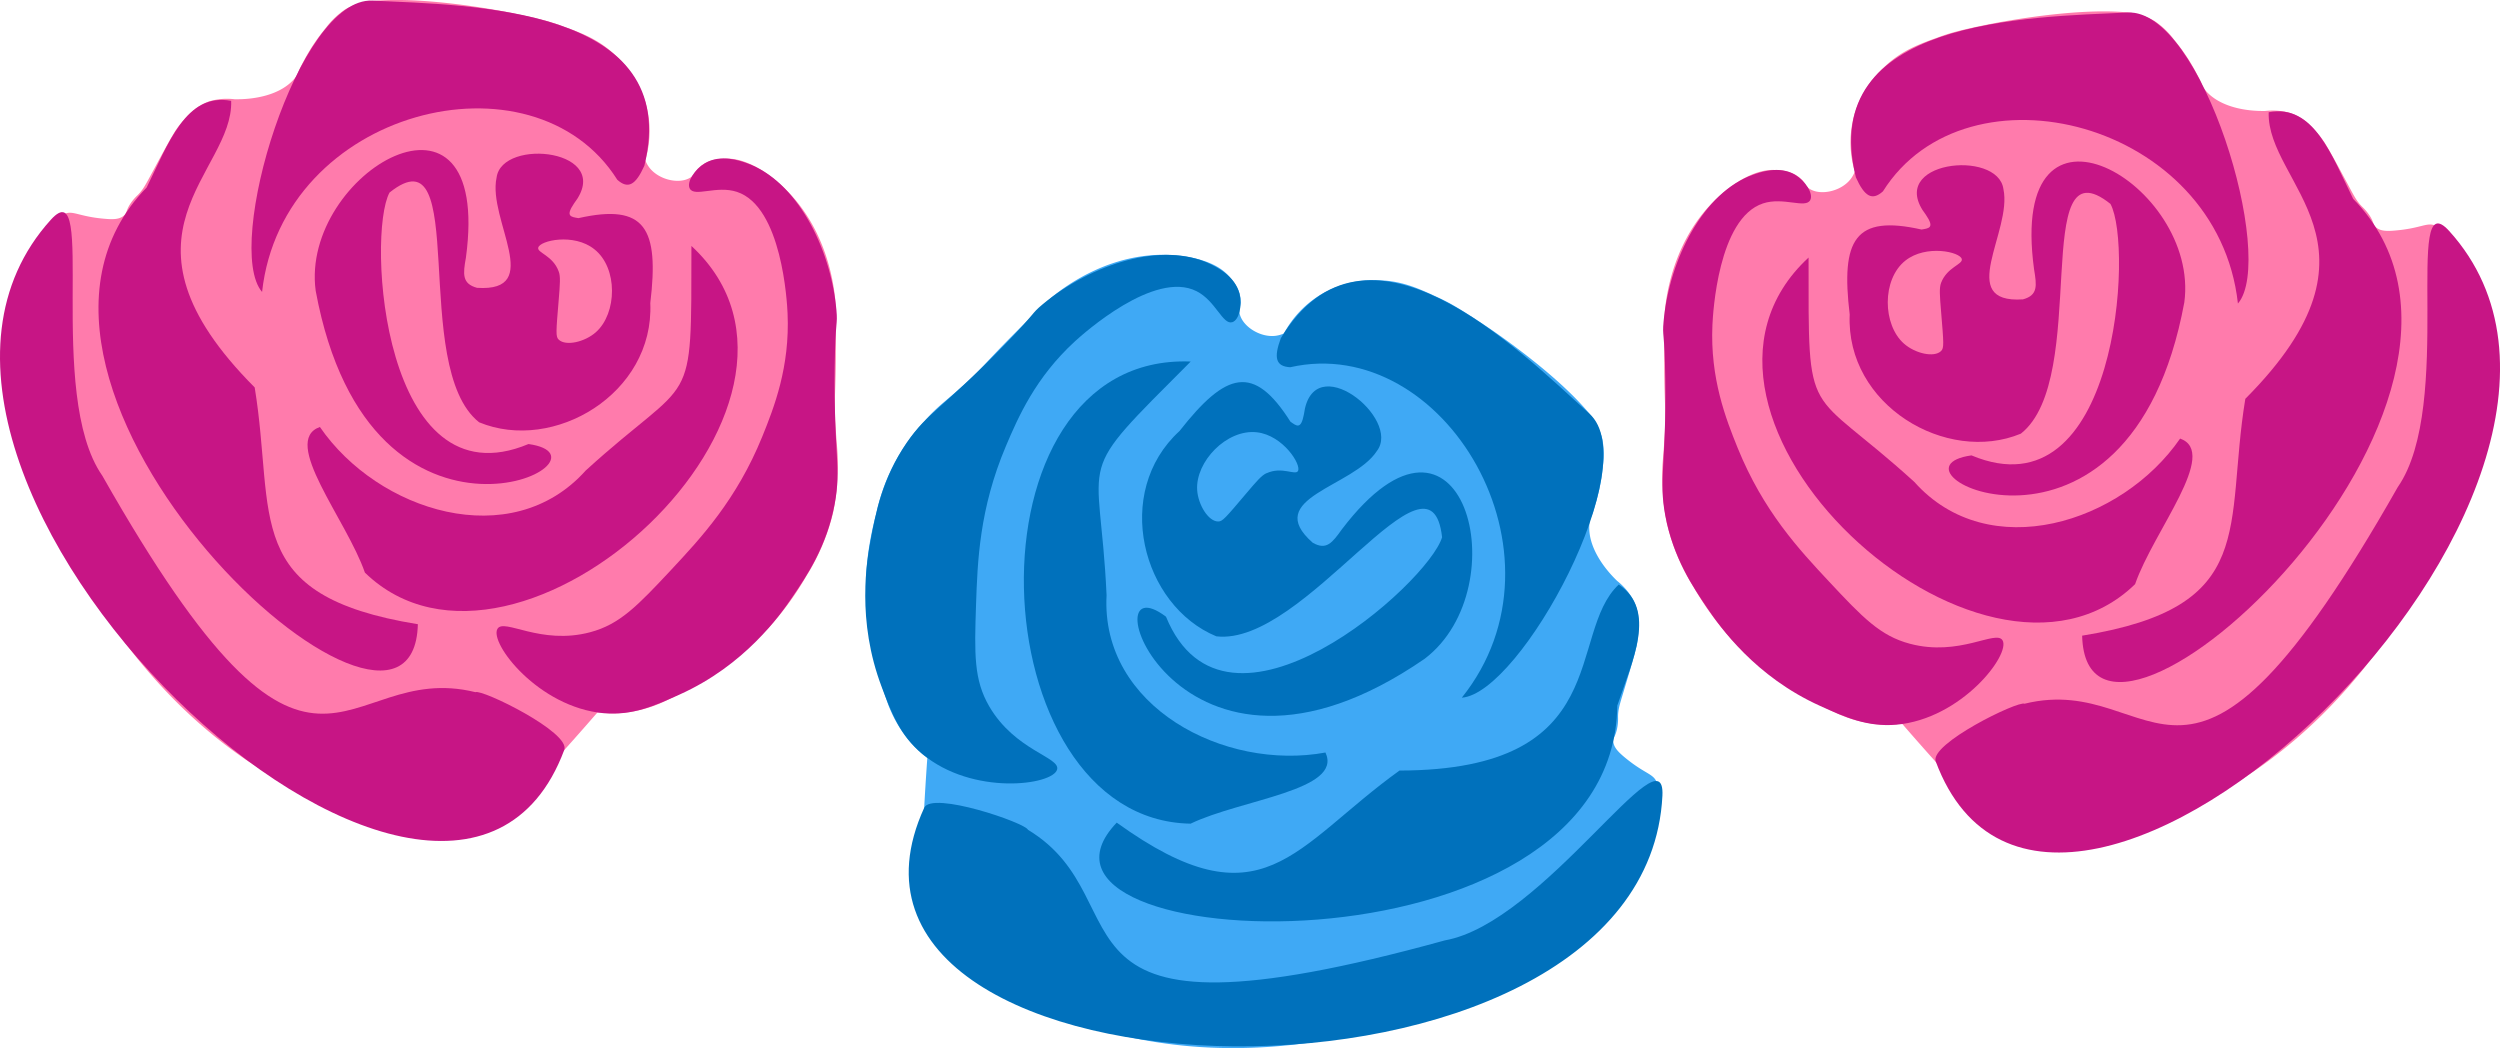 <svg xmlns="http://www.w3.org/2000/svg" viewBox="0 0 534.87 224.24"><defs><style>.cls-1{fill:#3fa9f5;}.cls-2{fill:#0071bc;}.cls-3{fill:#ff7bac;}.cls-4{fill:#c71585;}</style></defs><title>flower2</title><g id="Layer_2" data-name="Layer 2"><g id="Layer_6" data-name="Layer 6"><path class="cls-1" d="M198.4,162.14c-.24,3.35-.56,8.24-.85,14.14-.51,10.55-.77,15.82-.48,17.88,2,14.38,27.13,22.59,34.67,25.05,32.05,10.47,60.53,2.07,76.22-2.56a83.08,83.08,0,0,0,21.29-9.47c5.71-3.61,10.19-6.44,14.37-12,6.44-8.56,3.63-12.26,9.66-22.73.65-1.12,1.9-3.2,1.18-5.07s-2.48-1.77-6.64-5.16c-1.71-1.4-2.6-2.38-2.67-3.68,0-.73.43-1,.76-2.36a10.65,10.65,0,0,0,.27-2.79c0-1.65.39-2.78,1.23-5.57,1.88-6.27,2.82-9.4,3-11.11.27-2.46.55-5.43-1-8.41a13.49,13.49,0,0,0-3.41-4c-2.79-2.67-6.48-7.48-5.93-12.42.13-1.18.32-.59,1.32-4.2a40.76,40.76,0,0,0,1.55-8,17.3,17.3,0,0,0-.13-5.77A14.14,14.14,0,0,0,339.63,88c-7.08-8.3-19.66-16.86-21.16-17.87-6.21-4.19-8.41-5.35-10.25-6.23-4.31-2-7.85-3.72-12.82-3.92a22.33,22.33,0,0,0-12.32,2.75,21.86,21.86,0,0,0-8.39,8.61,6.37,6.37,0,0,1-1.82.51c-3.41.4-7.3-2.19-7.69-5-.14-1,.27-1.11.26-2.36,0-2.63-1.8-4.61-2.6-5.5C259.3,55.06,252,54.61,250,54.53c-12.46-.44-21.92,6.54-25.08,9.15-.61.5-2.24,2.11-5.51,5.33-8.58,8.46-8.43,9-13.15,13.29-4,3.64-5.38,4.35-8.39,7.71A41.6,41.6,0,0,0,187.44,110a65.15,65.15,0,0,0-2.17,13.46,76,76,0,0,0,4.27,25.87,27.42,27.42,0,0,0,4.65,8.77,24.82,24.82,0,0,0,3.42,3.46Z"/><path class="cls-2" d="M219.93,177.53c-.5-1.46-20.54-8.34-22.2-4.71C167.67,238.62,352,244,355.67,170.25c.74-14.82-25.43,27.19-46.53,30.94C219.06,226.06,245.79,193.15,219.93,177.53Z"/><path class="cls-2" d="M238.92,176c31.21,22.51,37.85,5.14,60.5-11.14,46.32-.09,35.63-29.2,46.91-39.8,8.15,5.5,3,16.15-.31,25.89C345.26,210.83,211.42,204.83,238.92,176Z"/><path class="cls-2" d="M226.17,164.62c.69-2.65-9-4-14.54-13.52-3.28-5.67-3.16-11.09-2.81-21.69.32-9.3.7-20.51,6.38-33.94,2.63-6.21,6.34-14.71,14.8-22.46,1.8-1.64,17-15.28,26-10.71,4.12,2.08,5.6,7.27,7.65,6.63,1.49-.47,2.16-3.66,1.54-6.12-1-3.81-4.91-5.68-6.38-6.38-10.11-4.8-25.29,0-35.73,8.67-2.64,2.2-1.1,1.42-8.42,8.93C201.77,87.31,198.51,88.15,194,94.7c-5.25,7.68-6.65,15.13-7.65,20.42-.9,4.74-3.15,17.55,2.3,31.89,2.08,5.5,3.9,10.3,8.67,14.29C208.11,170.32,225.3,168,226.17,164.62Z"/><path class="cls-2" d="M254.75,77.35c-25.63,25.7-19.45,18.43-18,50C235.45,151.2,262,165,283.58,161c3.81,8.12-18,10-28.85,15.22C209.22,175.48,205.13,75.43,254.75,77.35Z"/><path class="cls-2" d="M312.75,149.27c24.58-30.7-3.83-78.15-36.71-70.7-3.09-.17-3.58-2-2-6.24,18.16-30,50.62,2.17,66,16.17C352,99.22,325.42,148.33,312.75,149.27Z"/><path class="cls-2" d="M287.1,113.24c-2.06,2.88-3.31,4.55-6.24,2.88-10.94-9.6,8.71-11.89,13.72-19.63,5.32-6.93-13.73-22.25-15.61-7.85-.63,3.31-1.54,2.54-2.89,1.57-7.84-12.39-13.75-10.7-23.72,2-14.34,13.12-8.05,37.35,7.87,43.93,18.94,2.23,45.84-43.35,48.3-21.2-2.89,9.84-46.23,48.38-59.07,17-17.21-13,2.2,45.61,55.35,9C325.08,125.53,312.92,79.31,287.1,113.24Zm-16.15-12c-1.05.48-2.13,1.75-4.27,4.27-4.57,5.4-5.13,6.07-6.06,6.06-2.07,0-4.28-3.53-4.49-6.73-.38-6.08,6.34-13.1,12.8-12.35,5.59.65,9.6,7,8.75,8.31C277.07,101.74,274.25,99.75,271,101.24Z"/><path class="cls-3" d="M127.83,152.42c-2.21,2.54-5.43,6.22-9.4,10.6-7.1,7.82-10.64,11.73-12.3,13-11.61,8.74-35.16-3.21-42.24-6.8-30.06-15.26-44.26-41.34-52.08-55.7A83,83,0,0,1,3.46,91.75C2,85.15.8,80,1.77,73.11,3.27,62.5,7.88,61.87,11,50.2c.33-1.24.92-3.6,2.76-4.42s3,.51,8.34,1c2.2.22,3.52.16,4.49-.72.54-.48.41-1,1.13-2.21a10.61,10.61,0,0,1,1.78-2.15c1.16-1.18,1.69-2.25,3.07-4.81,3.1-5.76,4.65-8.64,5.73-10,1.56-1.93,3.45-4.23,6.63-5.26a13.48,13.48,0,0,1,5.23-.4c3.86.09,9.87-.72,13-4.59.74-.93.19-.65,2-3.91a40.45,40.45,0,0,1,4.53-6.73,17.36,17.36,0,0,1,4.18-4A14.16,14.16,0,0,1,80.36.16c10.87-.87,25.83,2,27.59,2.32,7.36,1.43,9.74,2.17,11.66,2.85,4.49,1.6,8.18,2.92,11.84,6.29a22.42,22.42,0,0,1,6.76,10.66,21.89,21.89,0,0,1-.15,12,6.17,6.17,0,0,0,.92,1.64c2.13,2.7,6.72,3.62,9,1.88.79-.59.6-1,1.49-1.85,1.86-1.85,4.53-2,5.73-2,5.28-.28,10.73,4.53,12.23,5.93,9.12,8.49,10.87,20.12,11.27,24.2.07.78.09,3.07.12,7.66.09,12.05-.42,12.34-.09,18.7.27,5.42.72,6.88.47,11.39a45.84,45.84,0,0,1-1,8,45.61,45.61,0,0,1-5.71,13.46,65.21,65.21,0,0,1-8,11,76.22,76.22,0,0,1-21.31,15.28,27.36,27.36,0,0,1-9.49,2.91,24.76,24.76,0,0,1-4.87,0Z"/><path class="cls-4" d="M101.72,148.09c1.39-.69,20.42,8.61,19,12.36C95.47,228.23-38.65,101.65,10.89,47c10-11-1.25,37.21,11,54.78C68,183,72.39,140.84,101.72,148.09Z"/><path class="cls-4" d="M89.4,133.55c-38-6.15-30.4-23.13-34.91-50.66C21.8,50.08,50,37.05,49.46,21.58c-9.64-1.87-13.53,9.31-18.08,18.53C-10.44,83,88.43,173.4,89.4,133.55Z"/><path class="cls-4" d="M106.43,134.54c1.39-2.36,9.21,3.56,19.85.72,6.32-1.69,10.08-5.6,17.32-13.35,6.35-6.8,14-15,19.49-28.51,2.53-6.25,5.92-14.88,5.41-26.35-.11-2.43-1.21-22.83-10.83-26-4.38-1.44-9.1,1.19-10.1-.72-.72-1.38,1.07-4.11,3.25-5.41,3.37-2,7.49-.55,9,0,10.53,3.75,17.87,17.88,19.13,31.39.31,3.43-.23,1.79-.37,12.27-.24,18.53,1.47,21.43,0,29.23-1.71,9.14-6,15.41-9,19.85-2.72,4-10.18,14.63-24.17,20.93-5.37,2.41-10,4.52-16.24,4C115.18,151.34,104.64,137.56,106.43,134.54Z"/><path class="cls-4" d="M147.93,52.62c-.05,36.3.73,26.79-22.62,48.05-15.94,17.82-44.46,8.75-56.87-9.32-8.44,3,5.69,19.78,9.63,31.16C110.74,154.21,184.38,86.35,147.93,52.62Z"/><path class="cls-4" d="M56.07,62.46c4.32-39.09,58-52.55,76-24,2.3,2.06,3.92,1.15,5.79-3C146.21,1.31,100.48,1.14,79.68.13,63.74-.65,47.78,52.84,56.07,62.46Z"/><path class="cls-4" d="M67.54,62.21C79.27,125.66,134.41,98,113.07,95c-31.25,13.1-34.64-44.8-29.73-53.8,17.4-13.93,4.19,37.33,19.17,49.15,15.9,6.59,37.48-6.09,36.62-25.51,1.92-16-1.07-21.39-15.37-18.17-1.64-.27-2.82-.37-.94-3.15C131.68,32,107.37,29.33,106.24,38c-1.94,9,10.34,24.53-4.18,23.58-3.25-.88-3-3-2.38-6.45C105.42,12.87,64.14,37,67.54,62.21ZM115.15,53c.33-1.55,7.64-3.18,12,.32,5.1,4,4.89,13.74.32,17.77-2.41,2.12-6.44,3-7.93,1.58-.67-.64-.59-1.52,0-8.57.27-3.29.4-5,0-6C118.31,54.67,114.9,54.09,115.15,53Z"/><path class="cls-3" d="M407,154.9c2.2,2.54,5.43,6.22,9.4,10.6,7.1,7.82,10.64,11.73,12.3,13,11.61,8.74,35.16-3.21,42.23-6.8C501,156.42,515.24,130.34,523.06,116a82.77,82.77,0,0,0,8.35-21.75c1.49-6.59,2.66-11.76,1.69-18.64-1.5-10.6-6.11-11.23-9.24-22.9-.34-1.25-.92-3.61-2.76-4.42s-3,.51-8.34,1c-2.2.22-3.52.16-4.49-.71-.55-.49-.41-1-1.13-2.21a10.74,10.74,0,0,0-1.78-2.16c-1.16-1.17-1.69-2.24-3.07-4.81-3.1-5.76-4.65-8.63-5.74-10-1.55-1.93-3.45-4.23-6.63-5.25a13.66,13.66,0,0,0-5.22-.41c-3.86.09-9.87-.71-13-4.58-.74-.93-.19-.65-2-3.91a39.77,39.77,0,0,0-4.54-6.73,17,17,0,0,0-4.17-4,14,14,0,0,0-6.46-1.92c-10.87-.87-25.83,2-27.6,2.32-7.35,1.43-9.73,2.16-11.65,2.85-4.49,1.6-8.18,2.91-11.84,6.29a22.38,22.38,0,0,0-6.76,10.65,21.92,21.92,0,0,0,.15,12,6.32,6.32,0,0,1-.92,1.64c-2.13,2.7-6.72,3.61-9,1.88-.79-.6-.61-1-1.49-1.86-1.87-1.85-4.53-2-5.73-2-5.28-.27-10.73,4.54-12.23,5.93-9.12,8.5-10.88,20.12-11.27,24.21-.07.77-.09,3.07-.12,7.65-.09,12,.41,12.35.09,18.7-.27,5.43-.72,6.88-.47,11.39a45.93,45.93,0,0,0,1,8,45.2,45.2,0,0,0,5.71,13.46,65.66,65.66,0,0,0,8,11,76,76,0,0,0,21.31,15.28,27.36,27.36,0,0,0,9.49,2.91,24.65,24.65,0,0,0,4.86,0Z"/><path class="cls-4" d="M433.15,150.56c-1.39-.69-20.42,8.62-19,12.36C439.39,230.7,573.51,104.13,524,49.42c-10-11,1.25,37.21-11,54.79C466.85,185.48,462.48,143.32,433.15,150.56Z"/><path class="cls-4" d="M445.47,136c38-6.16,30.4-23.13,34.91-50.67,32.69-32.81,4.54-45.83,5-61.31,9.64-1.87,13.52,9.32,18.08,18.53C545.31,85.48,446.44,175.88,445.47,136Z"/><path class="cls-4" d="M428.44,137c-1.4-2.35-9.21,3.57-19.85.72-6.33-1.69-10.08-5.6-17.32-13.35-6.36-6.8-14-15-19.49-28.51-2.53-6.25-5.92-14.88-5.41-26.34.11-2.43,1.21-22.83,10.82-26,4.39-1.44,9.11,1.18,10.11-.72.72-1.39-1.07-4.11-3.25-5.42-3.37-2-7.49-.54-9,0-10.54,3.76-17.88,17.89-19.13,31.4-.32,3.42.22,1.79.36,12.27.25,18.52-1.46,21.42,0,29.23,1.72,9.14,6,15.4,9,19.84,2.73,4,10.19,14.64,24.18,20.93,5.36,2.42,10.05,4.52,16.24,4C419.69,153.82,430.22,140,428.44,137Z"/><path class="cls-4" d="M386.94,55.1c0,36.29-.73,26.78,22.62,48C425.5,121,454,111.89,466.43,93.83c8.44,3-5.7,19.78-9.63,31.15C424.13,156.68,350.49,88.82,386.94,55.1Z"/><path class="cls-4" d="M478.8,64.94c-4.33-39.09-58-52.55-75.95-24-2.3,2.06-3.92,1.15-5.79-3-8.4-34.08,37.33-34.26,58.13-35.26C471.13,1.83,487.09,55.32,478.8,64.94Z"/><path class="cls-4" d="M435.18,57.59c.58,3.51.88,5.57-2.38,6.46-14.51.94-2.24-14.57-4.17-23.58-1.13-8.67-25.44-6-16.59,5.49,1.89,2.78.71,2.88-.93,3.15-14.3-3.22-17.29,2.15-15.37,18.17-.86,19.42,20.72,32.1,36.62,25.5,15-11.82,1.76-63.07,19.17-49.15,4.91,9,1.52,66.9-29.74,53.8-21.33,3,33.81,30.7,45.54-32.74C470.73,39.43,429.45,15.35,435.18,57.59Zm-19.9,2.95c-.4,1.07-.27,2.74,0,6,.59,7.05.66,7.93,0,8.57-1.49,1.44-5.53.53-7.93-1.59-4.57-4-4.78-13.74.31-17.77,4.42-3.49,11.73-1.86,12.06-.32C420,56.56,416.55,57.15,415.28,60.54Z"/></g></g></svg>